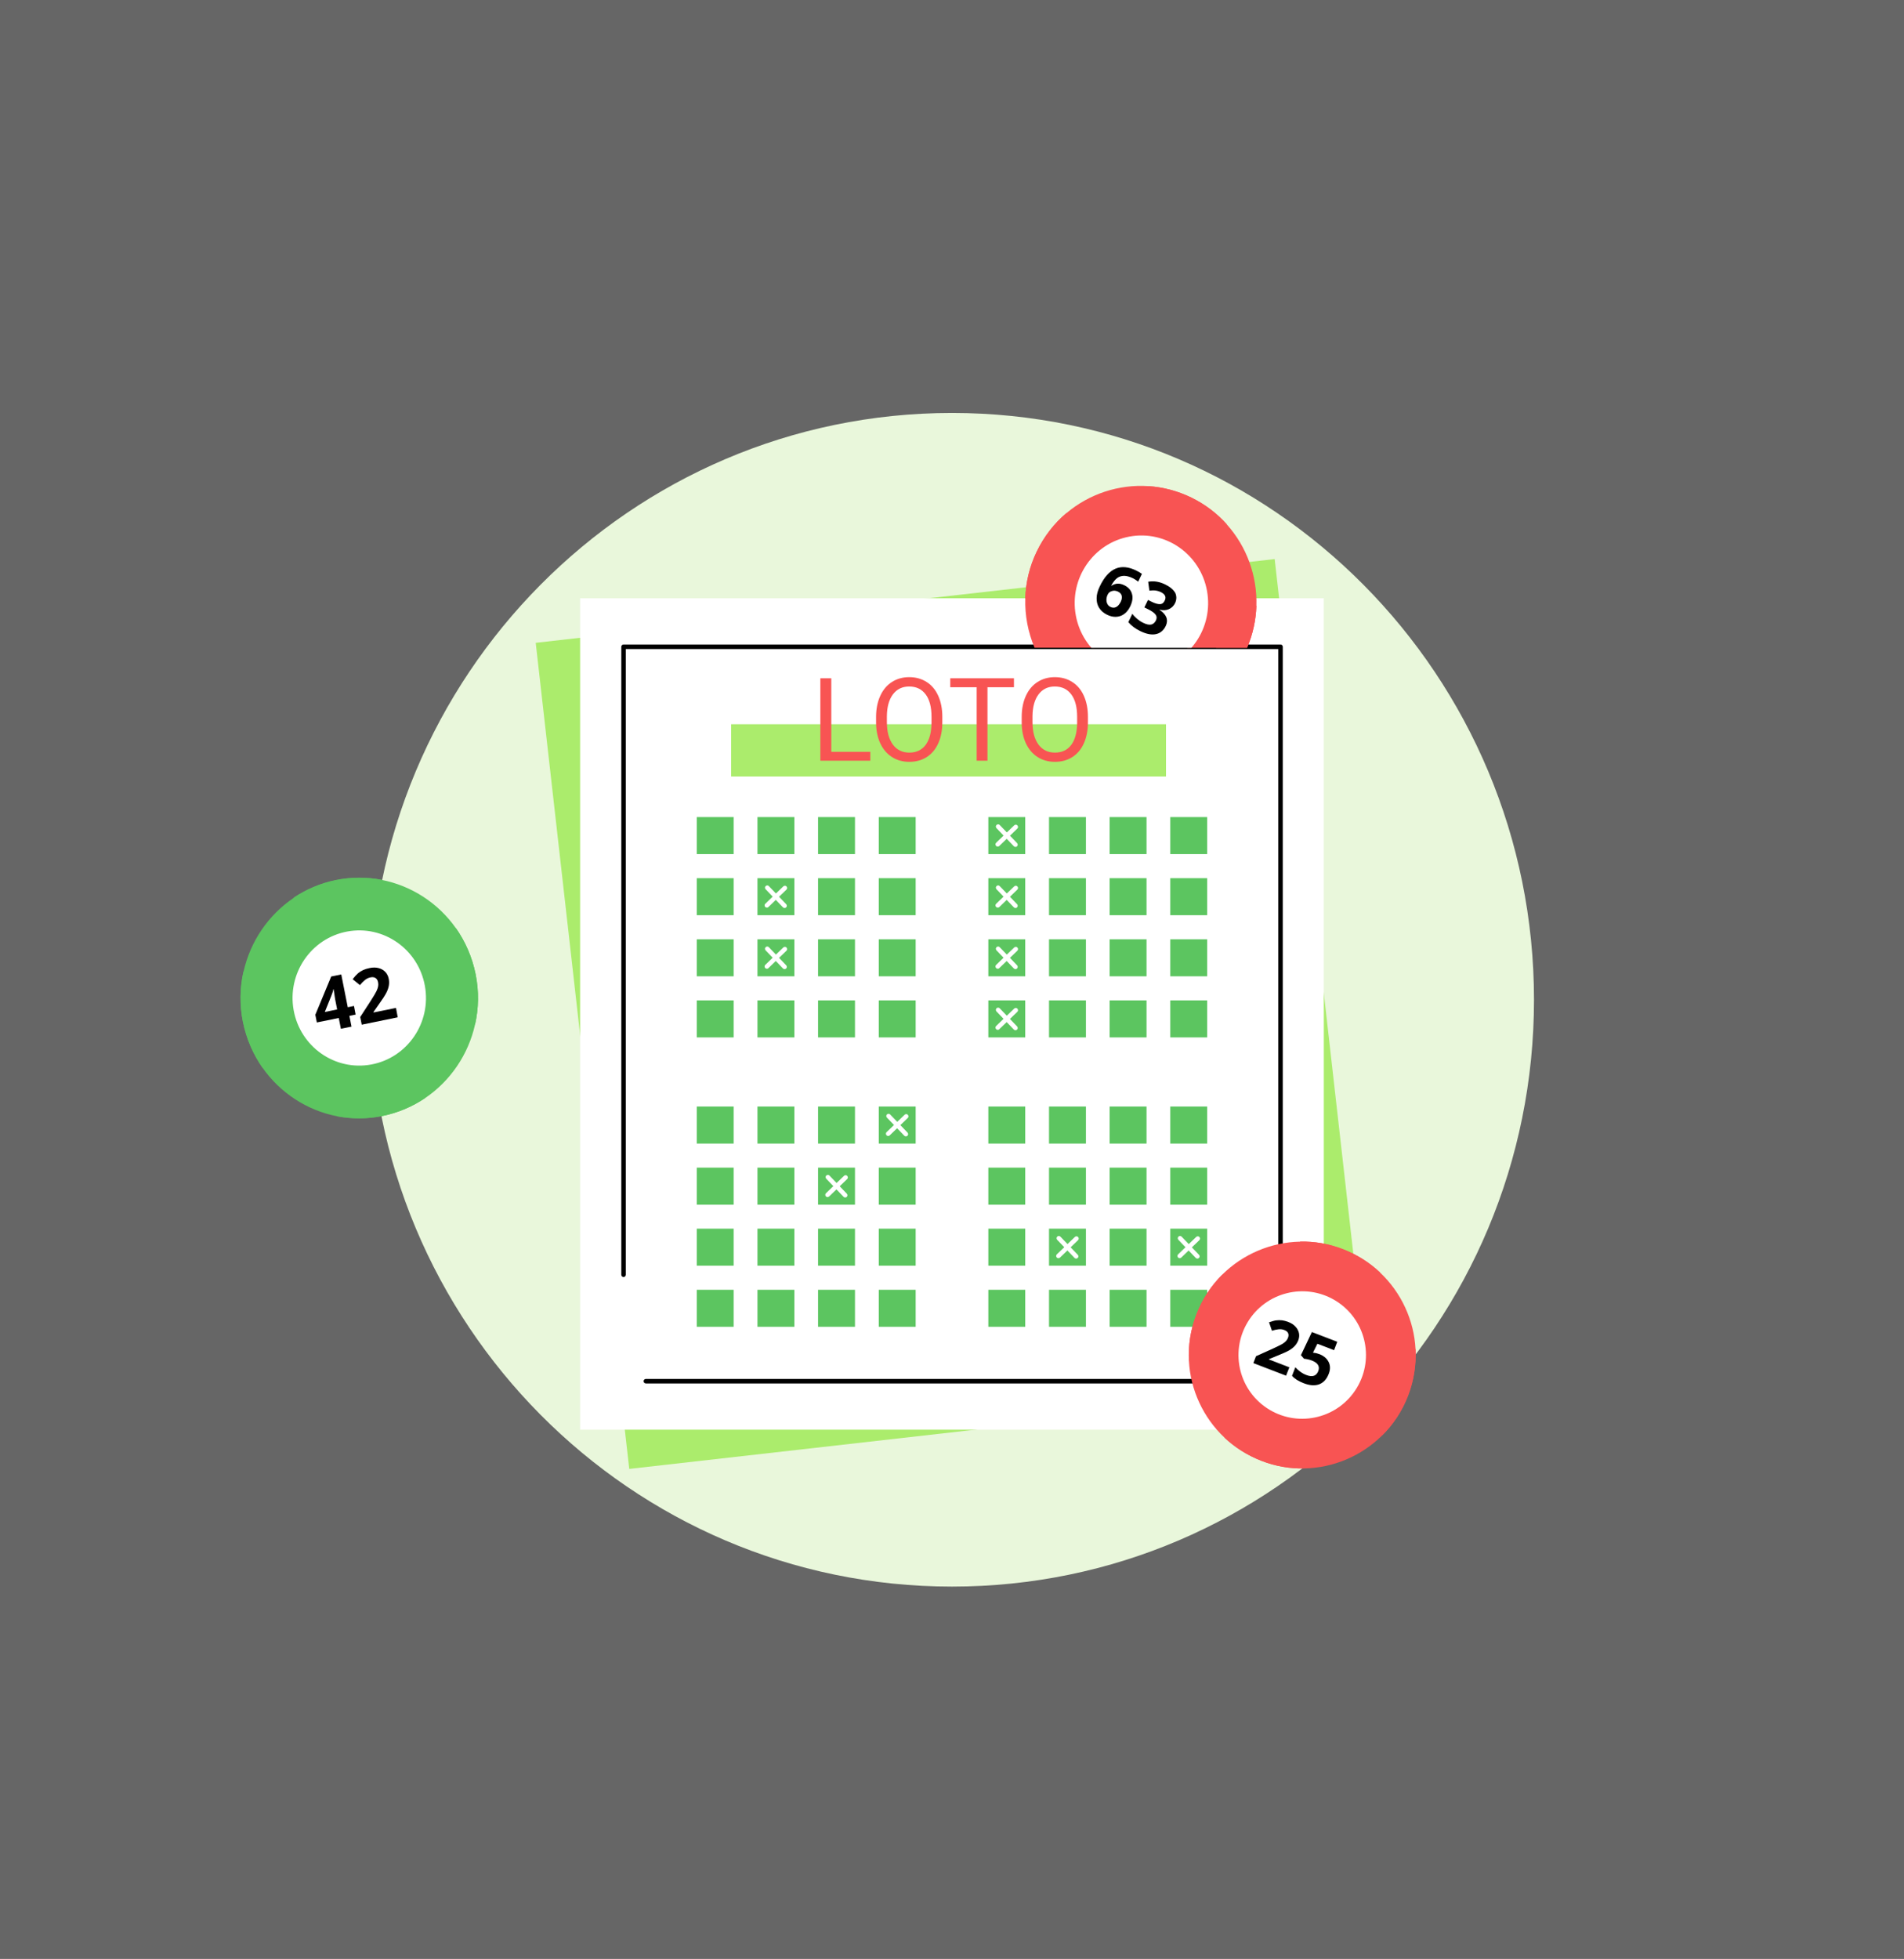 <svg width="247" height="254" viewBox="0 0 247 254" fill="none" xmlns="http://www.w3.org/2000/svg">
<rect x="0" y="0" width="247" height="254" fill="#333333" stroke="none"/>
<rect opacity="0.25" width="247" height="254" fill="white"/>
<path d="M123.5 205.726C165.197 205.726 199 171.66 199 129.636C199 87.613 165.197 53.546 123.5 53.546C81.802 53.546 48 87.613 48 129.636C48 171.66 81.802 205.726 123.5 205.726Z" fill="#E9F7DB"/>
<g clip-path="url(#clip0)">
<path d="M165.359 72.492L69.497 83.351L81.631 190.467L177.493 179.608L165.359 72.492Z" fill="#ABEC6C"/>
<path d="M171.733 77.579H75.257V185.38H171.733V77.579Z" fill="white"/>
<path d="M151.262 93.91H94.849V100.681H151.262V93.91Z" fill="#ABEC6C"/>
<path d="M107.839 97.484H112.903V98.637H106.422V87.951H107.839V97.484Z" fill="#F85453"/>
<path d="M122.245 93.639C122.245 94.686 122.069 95.601 121.717 96.384C121.364 97.162 120.865 97.756 120.22 98.167C119.574 98.578 118.82 98.784 117.959 98.784C117.118 98.784 116.371 98.578 115.721 98.167C115.07 97.751 114.564 97.162 114.202 96.398C113.844 95.63 113.661 94.742 113.651 93.734V92.964C113.651 91.936 113.83 91.029 114.187 90.241C114.544 89.453 115.048 88.852 115.699 88.436C116.354 88.015 117.103 87.804 117.944 87.804C118.801 87.804 119.554 88.012 120.205 88.428C120.86 88.839 121.364 89.439 121.717 90.226C122.069 91.009 122.245 91.922 122.245 92.964V93.639ZM120.843 92.949C120.843 91.682 120.589 90.711 120.08 90.035C119.571 89.355 118.859 89.015 117.944 89.015C117.054 89.015 116.352 89.355 115.838 90.035C115.329 90.711 115.068 91.65 115.053 92.854V93.639C115.053 94.867 115.31 95.833 115.824 96.538C116.342 97.237 117.054 97.587 117.959 97.587C118.869 97.587 119.574 97.257 120.073 96.597C120.572 95.931 120.829 94.98 120.843 93.742V92.949Z" fill="#F85453"/>
<path d="M131.536 89.111H128.102V98.637H126.7V89.111H123.273V87.951H131.536V89.111Z" fill="#F85453"/>
<path d="M141.135 93.639C141.135 94.686 140.959 95.601 140.607 96.384C140.255 97.162 139.756 97.756 139.11 98.167C138.464 98.578 137.711 98.784 136.85 98.784C136.008 98.784 135.262 98.578 134.611 98.167C133.96 97.751 133.454 97.162 133.092 96.398C132.735 95.63 132.551 94.742 132.542 93.734V92.964C132.542 91.936 132.72 91.029 133.077 90.241C133.434 89.453 133.938 88.852 134.589 88.436C135.245 88.015 135.993 87.804 136.835 87.804C137.691 87.804 138.445 88.012 139.095 88.428C139.751 88.839 140.255 89.439 140.607 90.226C140.959 91.009 141.135 91.922 141.135 92.964V93.639ZM139.734 92.949C139.734 91.682 139.479 90.711 138.97 90.035C138.462 89.355 137.75 89.015 136.835 89.015C135.944 89.015 135.242 89.355 134.729 90.035C134.22 90.711 133.958 91.65 133.943 92.854V93.639C133.943 94.867 134.2 95.833 134.714 96.538C135.233 97.237 135.944 97.587 136.85 97.587C137.76 97.587 138.464 97.257 138.963 96.597C139.462 95.931 139.719 94.98 139.734 93.742V92.949Z" fill="#F85453"/>
<path d="M166.118 179.387H83.786C83.624 179.387 83.493 179.256 83.493 179.094C83.493 178.932 83.624 178.801 83.786 178.801H165.825V84.158H81.185V165.289C81.185 165.451 81.054 165.582 80.893 165.582C80.731 165.582 80.6 165.451 80.6 165.289V83.865C80.6 83.703 80.731 83.572 80.893 83.572H166.118C166.279 83.572 166.41 83.703 166.41 83.865V179.094C166.41 179.256 166.279 179.387 166.118 179.387Z" fill="black"/>
<path d="M95.177 105.947H90.389V110.747H95.177V105.947Z" fill="#5CC560"/>
<path d="M103.051 105.947H98.262V110.747H103.051V105.947Z" fill="#5CC560"/>
<path d="M110.914 105.947H106.125V110.747H110.914V105.947Z" fill="#5CC560"/>
<path d="M118.787 105.947H113.999V110.747H118.787V105.947Z" fill="#5CC560"/>
<path d="M95.177 113.87H90.389V118.67H95.177V113.87Z" fill="#5CC560"/>
<path d="M103.051 113.87H98.262V118.67H103.051V113.87Z" fill="#5CC560"/>
<path d="M110.914 113.87H106.125V118.67H110.914V113.87Z" fill="#5CC560"/>
<path d="M118.787 113.87H113.999V118.67H118.787V113.87Z" fill="#5CC560"/>
<path d="M95.177 121.793H90.389V126.593H95.177V121.793Z" fill="#5CC560"/>
<path d="M103.051 121.793H98.262V126.593H103.051V121.793Z" fill="#5CC560"/>
<path d="M110.914 121.793H106.125V126.593H110.914V121.793Z" fill="#5CC560"/>
<path d="M118.787 121.793H113.999V126.593H118.787V121.793Z" fill="#5CC560"/>
<path d="M95.177 129.716H90.389V134.516H95.177V129.716Z" fill="#5CC560"/>
<path d="M103.051 129.716H98.262V134.516H103.051V129.716Z" fill="#5CC560"/>
<path d="M110.914 129.716H106.125V134.516H110.914V129.716Z" fill="#5CC560"/>
<path d="M118.787 129.716H113.999V134.516H118.787V129.716Z" fill="#5CC560"/>
<path d="M133.001 105.947H128.213V110.747H133.001V105.947Z" fill="#5CC560"/>
<path d="M140.875 105.947H136.086V110.747H140.875V105.947Z" fill="#5CC560"/>
<path d="M148.738 105.947H143.949V110.747H148.738V105.947Z" fill="#5CC560"/>
<path d="M156.601 105.947H151.812V110.747H156.601V105.947Z" fill="#5CC560"/>
<path d="M133.001 113.87H128.213V118.67H133.001V113.87Z" fill="#5CC560"/>
<path d="M140.875 113.87H136.086V118.67H140.875V113.87Z" fill="#5CC560"/>
<path d="M148.738 113.87H143.949V118.67H148.738V113.87Z" fill="#5CC560"/>
<path d="M156.601 113.87H151.812V118.67H156.601V113.87Z" fill="#5CC560"/>
<path d="M133.001 121.793H128.213V126.593H133.001V121.793Z" fill="#5CC560"/>
<path d="M140.875 121.793H136.086V126.593H140.875V121.793Z" fill="#5CC560"/>
<path d="M148.738 121.793H143.949V126.593H148.738V121.793Z" fill="#5CC560"/>
<path d="M156.601 121.793H151.812V126.593H156.601V121.793Z" fill="#5CC560"/>
<path d="M133.001 129.716H128.213V134.516H133.001V129.716Z" fill="#5CC560"/>
<path d="M140.875 129.716H136.086V134.516H140.875V129.716Z" fill="#5CC560"/>
<path d="M148.738 129.716H143.949V134.516H148.738V129.716Z" fill="#5CC560"/>
<path d="M156.601 129.716H151.812V134.516H156.601V129.716Z" fill="#5CC560"/>
<path d="M95.177 143.48H90.389V148.281H95.177V143.48Z" fill="#5CC560"/>
<path d="M103.051 143.48H98.262V148.281H103.051V143.48Z" fill="#5CC560"/>
<path d="M110.914 143.48H106.125V148.281H110.914V143.48Z" fill="#5CC560"/>
<path d="M118.787 143.48H113.999V148.281H118.787V143.48Z" fill="#5CC560"/>
<path d="M95.177 151.403H90.389V156.204H95.177V151.403Z" fill="#5CC560"/>
<path d="M103.051 151.403H98.262V156.204H103.051V151.403Z" fill="#5CC560"/>
<path d="M110.914 151.403H106.125V156.204H110.914V151.403Z" fill="#5CC560"/>
<path d="M118.787 151.403H113.999V156.204H118.787V151.403Z" fill="#5CC560"/>
<path d="M95.177 159.316H90.389V164.117H95.177V159.316Z" fill="#5CC560"/>
<path d="M103.051 159.316H98.262V164.117H103.051V159.316Z" fill="#5CC560"/>
<path d="M110.914 159.316H106.125V164.117H110.914V159.316Z" fill="#5CC560"/>
<path d="M118.787 159.316H113.999V164.117H118.787V159.316Z" fill="#5CC560"/>
<path d="M95.177 167.24H90.389V172.04H95.177V167.24Z" fill="#5CC560"/>
<path d="M103.051 167.24H98.262V172.04H103.051V167.24Z" fill="#5CC560"/>
<path d="M110.914 167.24H106.125V172.04H110.914V167.24Z" fill="#5CC560"/>
<path d="M118.787 167.24H113.999V172.04H118.787V167.24Z" fill="#5CC560"/>
<path d="M133.001 143.48H128.213V148.281H133.001V143.48Z" fill="#5CC560"/>
<path d="M140.875 143.48H136.086V148.281H140.875V143.48Z" fill="#5CC560"/>
<path d="M148.738 143.48H143.949V148.281H148.738V143.48Z" fill="#5CC560"/>
<path d="M156.601 143.48H151.812V148.281H156.601V143.48Z" fill="#5CC560"/>
<path d="M133.001 151.403H128.213V156.204H133.001V151.403Z" fill="#5CC560"/>
<path d="M140.875 151.403H136.086V156.204H140.875V151.403Z" fill="#5CC560"/>
<path d="M148.738 151.403H143.949V156.204H148.738V151.403Z" fill="#5CC560"/>
<path d="M156.601 151.403H151.812V156.204H156.601V151.403Z" fill="#5CC560"/>
<path d="M133.001 159.316H128.213V164.117H133.001V159.316Z" fill="#5CC560"/>
<path d="M140.875 159.316H136.086V164.117H140.875V159.316Z" fill="#5CC560"/>
<path d="M148.738 159.316H143.949V164.117H148.738V159.316Z" fill="#5CC560"/>
<path d="M156.601 159.316H151.812V164.117H156.601V159.316Z" fill="#5CC560"/>
<path d="M133.001 167.24H128.213V172.04H133.001V167.24Z" fill="#5CC560"/>
<path d="M140.875 167.24H136.086V172.04H140.875V167.24Z" fill="#5CC560"/>
<path d="M148.738 167.24H143.949V172.04H148.738V167.24Z" fill="#5CC560"/>
<path d="M156.601 167.24H151.812V172.04H156.601V167.24Z" fill="#5CC560"/>
<path d="M109.644 155.274C109.563 155.274 109.492 155.244 109.432 155.183L107.184 152.839C107.073 152.717 107.073 152.535 107.194 152.424C107.315 152.313 107.496 152.313 107.607 152.434L109.855 154.779C109.966 154.9 109.966 155.082 109.845 155.193C109.795 155.244 109.714 155.274 109.644 155.274Z" fill="white"/>
<path d="M107.355 155.223C107.275 155.223 107.204 155.193 107.143 155.132C107.033 155.011 107.033 154.829 107.154 154.718L109.492 152.464C109.613 152.353 109.795 152.353 109.906 152.474C110.017 152.596 110.017 152.778 109.896 152.889L107.557 155.142C107.496 155.193 107.426 155.223 107.355 155.223Z" fill="white"/>
<path d="M139.604 163.197C139.524 163.197 139.453 163.167 139.393 163.106L137.145 160.762C137.034 160.64 137.034 160.458 137.155 160.347C137.276 160.236 137.457 160.236 137.568 160.357L139.816 162.702C139.927 162.823 139.927 163.005 139.806 163.116C139.745 163.167 139.675 163.197 139.604 163.197Z" fill="white"/>
<path d="M137.306 163.146C137.225 163.146 137.155 163.116 137.094 163.056C136.983 162.934 136.983 162.752 137.104 162.641L139.443 160.388C139.564 160.276 139.746 160.276 139.857 160.398C139.967 160.519 139.967 160.701 139.846 160.812L137.508 163.066C137.447 163.116 137.377 163.146 137.306 163.146Z" fill="white"/>
<path d="M155.331 163.197C155.25 163.197 155.18 163.167 155.119 163.106L152.871 160.762C152.76 160.64 152.76 160.458 152.881 160.347C153.002 160.236 153.184 160.236 153.294 160.357L155.542 162.702C155.653 162.823 155.653 163.005 155.532 163.116C155.482 163.167 155.411 163.197 155.331 163.197Z" fill="white"/>
<path d="M153.042 163.146C152.962 163.146 152.891 163.116 152.831 163.056C152.72 162.934 152.72 162.752 152.841 162.641L155.18 160.388C155.301 160.276 155.482 160.276 155.593 160.398C155.704 160.519 155.704 160.701 155.583 160.812L153.244 163.066C153.184 163.116 153.113 163.146 153.042 163.146Z" fill="white"/>
<path d="M117.517 147.351C117.436 147.351 117.366 147.321 117.305 147.26L115.057 144.915C114.946 144.794 114.946 144.612 115.067 144.501C115.188 144.39 115.37 144.39 115.48 144.511L117.729 146.856C117.839 146.977 117.839 147.159 117.718 147.27C117.658 147.321 117.587 147.351 117.517 147.351Z" fill="white"/>
<path d="M115.218 147.301C115.138 147.301 115.067 147.27 115.007 147.21C114.896 147.088 114.896 146.906 115.017 146.795L117.356 144.542C117.477 144.43 117.658 144.43 117.769 144.552C117.88 144.673 117.88 144.855 117.759 144.966L115.42 147.22C115.37 147.27 115.289 147.301 115.218 147.301Z" fill="white"/>
<path d="M131.731 125.663C131.65 125.663 131.58 125.633 131.519 125.573L129.271 123.228C129.16 123.107 129.16 122.925 129.281 122.814C129.402 122.702 129.584 122.702 129.695 122.824L131.943 125.168C132.054 125.29 132.054 125.471 131.933 125.583C131.882 125.633 131.802 125.663 131.731 125.663Z" fill="white"/>
<path d="M129.433 125.613C129.352 125.613 129.281 125.583 129.221 125.522C129.11 125.401 129.11 125.219 129.231 125.108L131.57 122.854C131.691 122.743 131.872 122.743 131.983 122.864C132.094 122.986 132.094 123.167 131.973 123.279L129.634 125.532C129.584 125.593 129.513 125.613 129.433 125.613Z" fill="white"/>
<path d="M131.731 133.586C131.65 133.586 131.58 133.556 131.519 133.495L129.271 131.151C129.16 131.03 129.16 130.848 129.281 130.736C129.402 130.625 129.584 130.625 129.695 130.747L131.943 133.091C132.054 133.212 132.054 133.394 131.933 133.506C131.882 133.556 131.802 133.586 131.731 133.586Z" fill="white"/>
<path d="M129.433 133.535C129.352 133.535 129.281 133.505 129.221 133.444C129.11 133.323 129.11 133.141 129.231 133.03L131.57 130.776C131.691 130.665 131.872 130.665 131.983 130.786C132.094 130.908 132.094 131.09 131.973 131.201L129.634 133.454C129.584 133.515 129.513 133.535 129.433 133.535Z" fill="white"/>
<path d="M131.731 117.74C131.65 117.74 131.58 117.71 131.519 117.649L129.271 115.305C129.16 115.183 129.16 115.001 129.281 114.89C129.402 114.779 129.584 114.779 129.695 114.9L131.943 117.245C132.054 117.366 132.054 117.548 131.933 117.659C131.882 117.72 131.802 117.74 131.731 117.74Z" fill="white"/>
<path d="M129.433 117.69C129.352 117.69 129.281 117.659 129.221 117.599C129.11 117.478 129.11 117.296 129.231 117.184L131.57 114.931C131.691 114.82 131.872 114.82 131.983 114.941C132.094 115.062 132.094 115.244 131.973 115.355L129.644 117.609C129.584 117.67 129.513 117.69 129.433 117.69Z" fill="white"/>
<path d="M131.731 109.817C131.65 109.817 131.58 109.787 131.519 109.726L129.271 107.382C129.16 107.26 129.16 107.078 129.281 106.967C129.402 106.856 129.584 106.856 129.695 106.977L131.943 109.322C132.054 109.443 132.054 109.625 131.933 109.736C131.882 109.797 131.802 109.817 131.731 109.817Z" fill="white"/>
<path d="M129.433 109.776C129.352 109.776 129.281 109.746 129.221 109.685C129.11 109.564 129.11 109.382 129.231 109.271L131.57 107.017C131.691 106.906 131.872 106.906 131.983 107.027C132.094 107.148 132.094 107.33 131.973 107.441L129.634 109.695C129.584 109.746 129.513 109.776 129.433 109.776Z" fill="white"/>
<path d="M101.78 117.74C101.7 117.74 101.629 117.71 101.569 117.649L99.32 115.305C99.21 115.183 99.21 115.001 99.331 114.89C99.451 114.779 99.633 114.779 99.744 114.9L101.992 117.245C102.103 117.366 102.103 117.548 101.982 117.659C101.921 117.72 101.851 117.74 101.78 117.74Z" fill="white"/>
<path d="M99.482 117.69C99.401 117.69 99.331 117.659 99.27 117.599C99.159 117.478 99.159 117.296 99.28 117.184L101.619 114.931C101.74 114.82 101.922 114.82 102.032 114.941C102.143 115.062 102.143 115.244 102.022 115.355L99.683 117.609C99.633 117.67 99.552 117.69 99.482 117.69Z" fill="white"/>
<path d="M101.78 125.663C101.7 125.663 101.629 125.633 101.569 125.573L99.32 123.228C99.21 123.107 99.21 122.925 99.331 122.814C99.451 122.702 99.633 122.702 99.744 122.824L101.992 125.168C102.103 125.29 102.103 125.471 101.982 125.583C101.921 125.633 101.851 125.663 101.78 125.663Z" fill="white"/>
<path d="M99.482 125.613C99.401 125.613 99.331 125.583 99.27 125.522C99.159 125.401 99.159 125.219 99.28 125.108L101.619 122.854C101.74 122.743 101.922 122.743 102.032 122.864C102.143 122.986 102.143 123.167 102.022 123.279L99.683 125.532C99.633 125.593 99.552 125.613 99.482 125.613Z" fill="white"/>
<g clip-path="url(#clip1)">
<path d="M162.988 78.543C162.927 80.379 162.541 82.226 161.779 84H154.016C154.632 83.368 155.164 82.615 155.576 81.764C157.607 77.559 155.866 72.491 151.682 70.45C147.498 68.42 142.456 70.17 140.424 74.375C138.828 77.681 139.566 81.509 141.972 83.988H134.209C133.363 81.983 132.94 79.807 133.012 77.608C133.073 75.554 133.556 73.476 134.512 71.495C135.467 69.526 136.785 67.849 138.357 66.524C141.307 64.045 145.116 62.781 148.961 63.036C150.848 63.158 152.746 63.644 154.548 64.519C156.362 65.406 157.909 66.597 159.167 68.019C161.742 70.899 163.109 74.691 162.988 78.543Z" fill="#F85453"/>
<path d="M149.628 86.82C154.33 85.949 157.443 81.382 156.583 76.621C155.723 71.86 151.214 68.706 146.513 69.578C141.811 70.449 138.697 75.015 139.558 79.776C140.418 84.538 144.927 87.691 149.628 86.82Z" fill="white"/>
<path d="M159.167 68.007C157.22 68.457 155.116 68.262 153.193 67.326C151.259 66.378 149.808 64.847 148.961 63.036C150.848 63.158 152.746 63.644 154.548 64.519C156.349 65.394 157.909 66.597 159.167 68.007Z" fill="#F85453"/>
<path d="M137.825 73.111C136.797 75.25 135.044 76.793 133 77.608C133.06 75.554 133.544 73.463 134.499 71.495C135.455 69.526 136.773 67.849 138.345 66.524C138.985 68.639 138.865 70.972 137.825 73.111Z" fill="#F85453"/>
<path d="M162.988 78.543C162.927 80.378 162.54 82.225 161.779 84H157.764C157.873 83.672 158.006 83.356 158.163 83.04C159.203 80.901 160.956 79.357 162.988 78.543Z" fill="#F85453"/>
<path d="M142.674 76.028C143.242 74.837 143.919 74.083 144.705 73.743C145.479 73.403 146.374 73.488 147.365 73.962C147.704 74.132 147.958 74.278 148.139 74.411L147.655 75.42C147.438 75.25 147.208 75.104 146.978 74.983C146.543 74.776 146.156 74.667 145.829 74.667C145.491 74.667 145.189 74.764 144.935 74.946C144.669 75.141 144.415 75.469 144.161 75.918L144.209 75.943C144.705 75.615 145.249 75.59 145.842 75.882C146.374 76.137 146.712 76.514 146.845 77C146.99 77.486 146.906 78.021 146.628 78.616C146.313 79.26 145.89 79.674 145.358 79.868C144.814 80.062 144.233 80.014 143.592 79.698C143.157 79.479 142.819 79.187 142.589 78.823C142.359 78.458 142.25 78.033 142.262 77.559C142.262 77.097 142.407 76.575 142.674 76.028ZM144.04 78.689C144.306 78.823 144.56 78.835 144.79 78.713C145.019 78.604 145.213 78.373 145.382 78.045C145.527 77.753 145.563 77.486 145.515 77.255C145.467 77.024 145.297 76.842 145.031 76.708C144.777 76.587 144.511 76.562 144.258 76.635C143.992 76.708 143.81 76.866 143.701 77.085C143.544 77.413 143.496 77.729 143.556 78.033C143.629 78.349 143.786 78.568 144.04 78.689Z" fill="black"/>
<path d="M152.444 78.191C152.262 78.568 151.996 78.823 151.646 78.981C151.295 79.139 150.884 79.163 150.437 79.054L150.424 79.078C150.872 79.37 151.174 79.698 151.307 80.05C151.44 80.403 151.416 80.779 151.223 81.18C150.944 81.752 150.521 82.104 149.953 82.226C149.385 82.347 148.707 82.213 147.934 81.837C147.281 81.521 146.761 81.132 146.374 80.67L146.894 79.588C147.063 79.819 147.281 80.038 147.522 80.245C147.764 80.451 148.018 80.621 148.296 80.755C148.707 80.962 149.058 81.035 149.324 80.986C149.59 80.937 149.796 80.755 149.953 80.451C150.086 80.172 150.074 79.916 149.904 79.686C149.735 79.455 149.397 79.224 148.901 78.981L148.453 78.762L148.925 77.79L149.385 78.021C149.844 78.252 150.219 78.349 150.485 78.337C150.763 78.325 150.969 78.166 151.102 77.863C151.319 77.413 151.15 77.049 150.582 76.769C150.388 76.672 150.171 76.611 149.941 76.575C149.711 76.538 149.421 76.55 149.106 76.587L148.949 75.432C149.687 75.299 150.424 75.42 151.186 75.797C151.803 76.101 152.226 76.465 152.468 76.891C152.649 77.304 152.649 77.741 152.444 78.191Z" fill="black"/>
</g>
<g clip-path="url(#clip2)">
<path d="M182.659 180.986C181.89 182.977 180.728 184.715 179.298 186.129C176.613 188.788 172.995 190.329 169.215 190.404C167.363 190.447 165.468 190.131 163.629 189.414C161.79 188.696 160.182 187.667 158.83 186.394C156.088 183.803 154.434 180.228 154.237 176.468C154.133 174.462 154.435 172.398 155.215 170.402C155.983 168.411 157.145 166.673 158.575 165.259C161.246 162.622 164.874 161.075 168.654 161C170.506 160.957 172.401 161.273 174.24 161.99C176.073 162.698 177.687 163.737 179.039 165.01C181.781 167.601 183.435 171.176 183.632 174.936C183.73 176.932 183.428 178.996 182.659 180.986Z" fill="#F85453"/>
<path d="M161.843 171.458C159.495 175.375 160.766 180.449 164.683 182.792C168.599 185.135 173.678 183.86 176.026 179.943C178.374 176.026 177.102 170.952 173.185 168.609C169.269 166.266 164.19 167.542 161.843 171.458Z" fill="white"/>
<path d="M179.033 164.999C177.171 165.595 175.097 165.588 173.133 164.819C171.164 164.067 169.626 162.684 168.648 160.99C170.5 160.947 172.395 161.263 174.234 161.98C176.067 162.687 177.681 163.726 179.033 164.999Z" fill="#F85453"/>
<path d="M169.215 190.404C167.363 190.446 165.468 190.131 163.629 189.413C161.79 188.696 160.182 187.667 158.83 186.394C160.692 185.798 162.765 185.806 164.73 186.574C166.694 187.342 168.237 188.71 169.215 190.404Z" fill="#F85453"/>
<path d="M158.588 171.712C157.755 173.876 156.168 175.518 154.243 176.479C154.139 174.472 154.441 172.408 155.22 170.412C155.989 168.421 157.151 166.683 158.581 165.269C159.354 167.272 159.427 169.557 158.588 171.712Z" fill="#F85453"/>
<path d="M182.659 180.986C181.89 182.977 180.728 184.715 179.298 186.129C178.514 184.131 178.452 181.84 179.275 179.682C180.114 177.528 181.695 175.876 183.626 174.925C183.73 176.932 183.428 178.995 182.659 180.986Z" fill="#F85453"/>
<path d="M166.835 178.379L162.592 176.75L162.938 175.852L165.06 174.901C165.686 174.608 166.104 174.407 166.32 174.283C166.525 174.164 166.693 174.026 166.813 173.902C166.933 173.778 167.025 173.629 167.085 173.472C167.176 173.227 167.18 173.02 167.096 172.849C167.011 172.679 166.854 172.551 166.626 172.464C166.392 172.366 166.14 172.334 165.881 172.36C165.622 172.386 165.328 172.446 165.005 172.551L164.631 171.453C165.032 171.317 165.351 171.229 165.584 171.204C165.826 171.173 166.06 171.175 166.322 171.202C166.574 171.234 166.85 171.308 167.132 171.418C167.519 171.565 167.822 171.759 168.05 172.011C168.288 172.257 168.438 172.54 168.51 172.854C168.576 173.158 168.541 173.479 168.422 173.794C168.311 174.077 168.161 174.315 167.966 174.523C167.771 174.731 167.528 174.927 167.219 175.105C166.911 175.283 166.409 175.504 165.708 175.786L164.644 176.222L164.621 176.276L167.265 177.296L166.835 178.379Z" fill="black"/>
<path d="M171.154 175.584C171.736 175.809 172.139 176.151 172.369 176.621C172.593 177.08 172.593 177.6 172.361 178.172C172.093 178.847 171.688 179.286 171.127 179.5C170.57 179.699 169.904 179.659 169.126 179.356C168.456 179.099 167.943 178.779 167.612 178.395L168.04 177.286C168.212 177.488 168.43 177.677 168.691 177.868C168.953 178.059 169.211 178.198 169.471 178.294C170.25 178.597 170.765 178.423 171.014 177.786C171.249 177.172 170.966 176.705 170.145 176.399C170.004 176.344 169.825 176.296 169.637 176.255C169.448 176.213 169.298 176.19 169.17 176.182L168.765 175.718L170.186 172.721L173.477 173.983L173.064 175.07L170.899 174.24L170.329 175.389L170.486 175.422C170.683 175.432 170.899 175.498 171.154 175.584Z" fill="black"/>
</g>
</g>
<g clip-path="url(#clip3)">
<path d="M61.702 126.328C62.149 128.553 62.099 130.766 61.627 132.841C60.758 136.739 58.424 140.172 55.134 142.397C53.52 143.478 51.67 144.283 49.646 144.698C47.623 145.113 45.611 145.101 43.712 144.736C39.825 143.981 36.361 141.718 34.077 138.474C32.86 136.739 31.966 134.714 31.519 132.501C31.072 130.276 31.122 128.063 31.594 125.988C32.463 122.09 34.797 118.657 38.087 116.432C39.701 115.351 41.551 114.546 43.575 114.131C45.599 113.716 47.61 113.728 49.51 114.093C53.396 114.848 56.86 117.111 59.144 120.355C60.361 122.09 61.255 124.102 61.702 126.328Z" fill="#5CC560"/>
<path d="M48.164 138.029C52.866 137.158 55.98 132.592 55.119 127.83C54.259 123.069 49.75 119.915 45.049 120.786C40.347 121.658 37.234 126.224 38.094 130.985C38.954 135.747 43.463 138.9 48.164 138.029Z" fill="white"/>
<path d="M49.51 114.08C48.194 115.677 46.369 116.834 44.196 117.274C42.035 117.714 39.9 117.362 38.075 116.407C39.689 115.325 41.539 114.521 43.563 114.106C45.586 113.703 47.598 113.716 49.51 114.08Z" fill="#5CC560"/>
<path d="M55.122 142.397C53.508 143.478 51.658 144.283 49.634 144.698C47.61 145.113 45.599 145.1 43.699 144.736C45.015 143.139 46.84 141.982 49.013 141.542C51.173 141.077 53.309 141.441 55.122 142.397Z" fill="#5CC560"/>
<path d="M35.219 131.722C35.703 134.124 35.219 136.513 34.065 138.462C32.848 136.726 31.954 134.702 31.507 132.489C31.06 130.263 31.11 128.05 31.581 125.976C33.394 127.308 34.747 129.32 35.219 131.722Z" fill="#5CC560"/>
<path d="M61.702 126.328C62.149 128.553 62.099 130.766 61.627 132.841C59.815 131.496 58.462 129.496 57.99 127.082C57.505 124.681 57.99 122.291 59.144 120.343C60.361 122.09 61.255 124.102 61.702 126.328Z" fill="#5CC560"/>
<path d="M46.133 131.558L45.326 131.722L45.599 133.118L44.221 133.394L43.947 131.998L41.104 132.577L40.906 131.584L42.967 126.617L44.27 126.353L45.115 130.603L45.922 130.439L46.133 131.558ZM43.736 130.892L43.513 129.748C43.476 129.559 43.426 129.283 43.376 128.905C43.314 128.541 43.289 128.327 43.289 128.264L43.252 128.277C43.19 128.553 43.103 128.83 42.992 129.094L42.135 131.219L43.736 130.892Z" fill="black"/>
<path d="M51.596 131.91L46.927 132.866L46.729 131.873L48.069 129.811C48.467 129.194 48.715 128.767 48.827 128.541C48.939 128.314 49.013 128.1 49.05 127.924C49.088 127.736 49.088 127.56 49.05 127.371C49.001 127.095 48.877 126.919 48.703 126.805C48.529 126.705 48.318 126.68 48.069 126.73C47.809 126.78 47.573 126.893 47.349 127.069C47.126 127.245 46.915 127.459 46.691 127.736L45.748 126.969C46.021 126.617 46.257 126.365 46.443 126.202C46.642 126.038 46.853 125.9 47.101 125.787C47.349 125.674 47.623 125.586 47.945 125.523C48.367 125.435 48.752 125.435 49.1 125.523C49.448 125.611 49.746 125.774 49.969 126.013C50.205 126.252 50.354 126.554 50.428 126.906C50.491 127.22 50.491 127.522 50.441 127.811C50.391 128.1 50.28 128.415 50.106 128.754C49.932 129.081 49.621 129.572 49.15 130.225L48.454 131.219L48.467 131.282L51.372 130.691L51.596 131.91Z" fill="black"/>
</g>
<defs>
<clipPath id="clip0">
<rect width="124.938" height="151.241" fill="white" transform="translate(61.971 42.274)"/>
</clipPath>
<clipPath id="clip1">
<rect width="30" height="21" fill="white" transform="translate(133 63)"/>
</clipPath>
<clipPath id="clip2">
<rect width="32.275" height="33.082" fill="white" transform="translate(191.492 179.65) rotate(150)"/>
</clipPath>
<clipPath id="clip3">
<rect width="35" height="34" fill="white" transform="translate(27 111)"/>
</clipPath>
</defs>
</svg>
